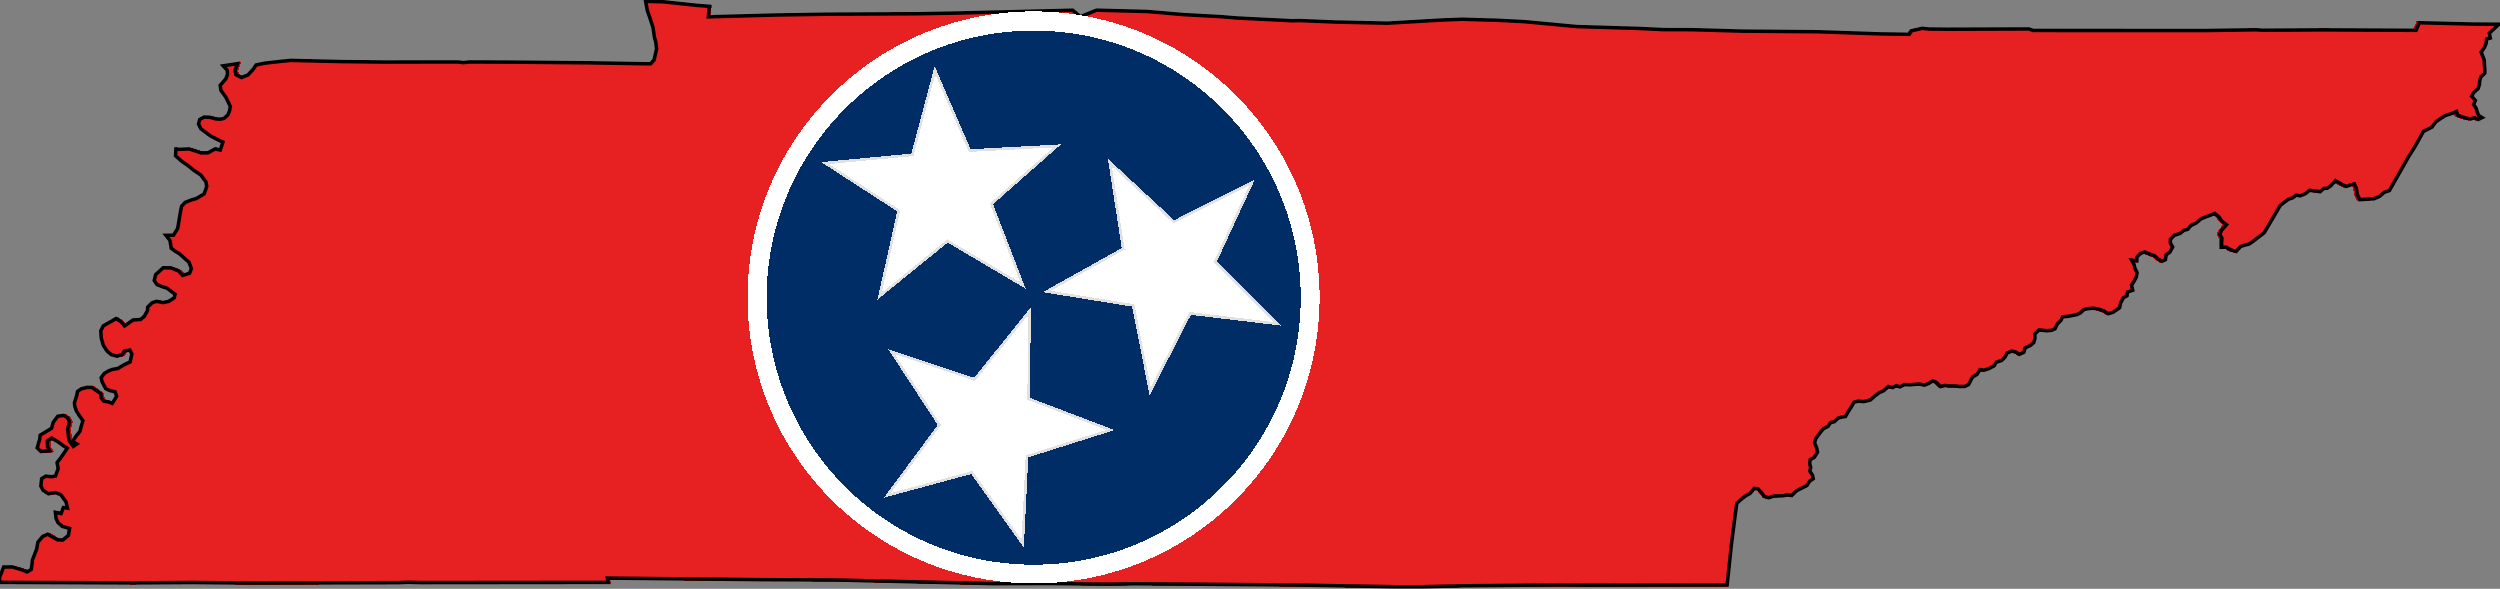 <?xml version="1.0" encoding="UTF-8" standalone="no"?>
<svg
   xmlns:dc="http://purl.org/dc/elements/1.1/"
   xmlns:cc="http://creativecommons.org/ns#"
   xmlns:rdf="http://www.w3.org/1999/02/22-rdf-syntax-ns#"
   xmlns:svg="http://www.w3.org/2000/svg"
   xmlns="http://www.w3.org/2000/svg"
   xmlns:sodipodi="http://sodipodi.sourceforge.net/DTD/sodipodi-0.dtd"
   xmlns:inkscape="http://www.inkscape.org/namespaces/inkscape"
   color-interpolation="auto"
   color-rendering="auto"
   font-size="12"
   font-style="normal"
   font-weight="normal"
   height="274.92"
   image-rendering="auto"
   shape-rendering="auto"
   stroke-miterlimit="10"
   text-rendering="auto"
   width="1167.326"
   id="svg2"
   sodipodi:version="0.32"
   inkscape:version="0.47 r22583"
   sodipodi:docname="Flag_of_Connecticut.svg"
   inkscape:output_extension="org.inkscape.output.svg.inkscape"
   version="1.0"
   style="font-size:12px;font-style:normal;font-weight:normal;fill:#000000;fill-opacity:1;stroke:#000000;stroke-width:1;stroke-linecap:square;stroke-linejoin:miter;stroke-miterlimit:10;stroke-opacity:1;stroke-dasharray:none;stroke-dashoffset:0;font-family:Dialog">
  <rect width="100%" height="100%" fill="#808080" stroke="none"/>
  <sodipodi:namedview
     inkscape:window-height="1004"
     inkscape:window-width="1280"
     inkscape:pageshadow="2"
     inkscape:pageopacity="0.0"
     guidetolerance="10.0"
     gridtolerance="10.0"
     objecttolerance="10.0"
     borderopacity="1.0"
     bordercolor="#666666"
     pagecolor="#ffffff"
     id="base"
     inkscape:zoom="0.44866667"
     inkscape:cx="550.42668"
     inkscape:cy="119.00173"
     inkscape:window-x="-8"
     inkscape:window-y="-8"
     inkscape:current-layer="g11"
     showgrid="false"
     inkscape:window-maximized="1" />
  <!--Generated by the Batik Graphics2D SVG Generator-->
  <defs
     id="genericDefs">
    <inkscape:perspective
       sodipodi:type="inkscape:persp3d"
       inkscape:vp_x="0 : 137.57672 : 1"
       inkscape:vp_y="0 : 1000 : 0"
       inkscape:vp_z="1167.559 : 137.57672 : 1"
       inkscape:persp3d-origin="583.77948 : 91.717814 : 1"
       id="perspective27" />
    <defs
       id="defs1">
      <clipPath
         id="clipPath1"
         clipPathUnits="userSpaceOnUse">
        <path
           id="path9"
           d="m 0,0 1500,0 0,415 L 0,415 0,0 z" />
      </clipPath>
    </defs>
    <clipPath
       clipPathUnits="userSpaceOnUse"
       id="clipPath4337">
      <path
         transform="matrix(0.623,0,0,0.623,-133.721,305.364)"
         clip-path="url(#clipPath1)"
         d="m 56.62,315.886 0,0 z m 1302.665,-255.726 52.669,0.269 1.896,-4.348 30.61,0.758 14.842,0.091 -5.491,5.136 0.582,2.751 -2.174,0.659 -0.25,2.517 -0.982,2.23 -1.829,2.685 1.746,4.474 0.085,2.406 0.246,3.179 -0.033,2.021 -2.215,2.062 -0.693,2.396 -0.146,2.03 -0.728,2.285 -2.424,2.148 -1.275,2.245 2.118,2.386 -0.996,2.307 1.408,2.109 0.605,2.045 0.823,2.129 2.005,1.238 -2.197,1.066 -2.083,-1.032 -2.397,0.751 -2.553,-0.54 -2.098,-0.685 -2.596,-0.905 -0.649,-2.193 -2.408,1.047 -4.12,1.335 -3.262,2.135 -2.049,1.426 -2.237,3.035 -2.559,1.344 -2.236,1.022 -5.071,9.08 -3.495,5.521 -10.968,19.349 -2.852,0.949 -2.868,2.431 -3.033,1.304 -3.099,0.158 -2.753,0.217 -2.258,0.119 -1.488,-3.075 -0.474,-3.288 -1.17,-2.628 -2.044,0.534 -2.72,0.909 -2.588,-1.324 -3.512,-2.015 -2.54,2.881 -2.026,1.467 -2.126,0.218 -2.028,1.798 -2.242,-0.376 -3.808,-0.435 -2.423,1.996 -2.95,1.166 -2.209,-0.395 -2.096,1.593 -2.206,0.659 -2.374,1.719 -2.39,1.838 -9.28,15.79 -2.525,1.883 -4.093,3.166 -2.038,1.366 -2.359,0.543 -2.454,0.89 -2.54,2.785 -2.851,-0.886 -2.77,-1.581 -2.602,0.071 -0.022,-2.692 0.157,-2.476 -1.223,-2.24 1.006,-2.332 2.835,-3.201 -2.489,-1.877 -1.83,-2.608 -2.44,-1.976 -2.984,1.265 -2.736,0.968 -2.06,0.889 -2.901,2.451 -2.967,1.423 -1.682,2.095 -2.275,0.632 -2.192,1.759 -3.362,1.107 -2.166,2.308 0.024,2.18 1.287,2.151 -1.601,2.915 -2.137,1.583 -0.385,2.772 -2.037,0.884 -2.276,-1.438 -2.032,-1.737 -3.208,-1.128 -2.215,-1.041 -2.468,0.862 -2.074,2.1 -0.063,2.154 -2.934,-0.392 1.352,2.381 0.54,2.308 1.205,2.395 -0.404,2.486 -1.181,2.328 -1.575,2.485 0.66,2.85 -2.921,0.982 -0.323,2.189 -2.074,1.12 -1.636,3.125 -0.524,2.574 -3.681,2.578 -2.838,0.864 -2.475,-1.646 -3.297,-1.075 -2.715,-0.423 -3.222,0.245 -2.14,0.497 -2.089,1.993 -2.079,0.948 -2.838,0.557 -2.21,0.426 -2.982,0.207 -0.917,2.03 -2.098,2.115 -1.349,2.771 -2.074,0.869 -2.676,0.209 -4.313,-0.46 -2.443,2.329 0.06,2.664 -0.665,2.236 -2.014,1.719 -2.932,1.377 -0.744,2.488 -2.463,1.16 -2.058,-1.337 -2.285,-0.525 -2.735,1.109 -1.105,2.245 -1.996,2.034 -3.025,0.913 -1.303,2.147 -3.025,1.602 -2.855,0.924 -2.226,-0.368 -1.635,2.719 -2.578,1.53 -1.185,2.188 -1.102,2.134 -2.159,1.078 -3.17,0.022 -2.737,-0.355 -2.967,0.064 -2.295,-0.326 -2.622,0.654 -2.39,-2.384 -2.043,-0.93 -2.267,1.457 -2.397,0.985 -3.186,-0.57 -2.733,0.199 -2.587,0.234 -3.035,-0.147 -2.68,1.316 -2.013,-0.708 -2.044,1.108 -2.446,-0.596 -2.838,2.466 -2.326,0.999 -2.385,1.762 -2.782,2.487 -3.777,0.903 -3.329,-0.219 -2.285,0.629 -1.568,2.785 -1.558,2.384 -1.689,2.964 -2.091,0.323 -2.069,0.57 -2.248,2.12 -2.054,0.443 -1.54,2.198 -2.554,1.273 -1.695,2.028 -2.715,3.701 -0.676,2.411 1.253,3.043 0.413,2.355 -1.894,2.957 -2.332,1.296 -0.254,2.009 0.572,2.509 -0.511,2.035 1.533,2.273 0.445,2.075 -2.061,1.403 -1.566,2.49 -5.869,2.952 -2.794,2.754 -2.645,-0.35 -2.094,0.494 -2.126,0.059 -3.165,0.059 -3.231,1.028 -2.407,-0.81 -1.599,-2.154 -1.945,-2.114 -2.176,-0.296 -2.456,2.925 -2.473,1.364 -2.918,2.253 -2.159,2.053 -1.023,7.667 -2.017,15.697 -2.458,23.27 -22.441,0.062 -58.136,0.143 -13.321,-0.173 -56.724,0.476 -23.715,0.553 -14.374,0.012 -58.897,-1.02 -90.819,-0.713 -15.35,0.249 -33.206,-0.367 -31.744,0.075 -91.766,-2.117 -42.121,-0.18 -87.126,-0.88 0.477,2.449 -107.303,0.108 -7.066,-0.165 -5.74,0.217 -83.445,0.211 -34.505,-0.304 -34.138,0.218 -75.479,-0.298 -0.097,-2.778 1.513,-3.763 0.841,-2.233 4.995,-0.04 5.717,1.774 2.675,1.092 2.363,-1.403 0.466,-3.061 0.222,-2.337 2.388,-6.164 0.749,-4.088 2.767,-3.309 2.846,-1.237 5.506,3.201 3.096,0.119 3.201,-2.629 0.698,-4.001 -4.225,-1.185 -2.496,-2.271 -1.069,-2.443 -0.324,-3.321 3.25,0.721 1.297,-3.464 2.341,0.353 -0.817,-3.606 -3.066,-4.179 -3.057,-1.147 -3.94,0.692 -3.045,-2.033 -1.274,-2.374 0.459,-4.254 2.368,-1.42 3.333,0.353 2.162,-0.375 1.531,-4.191 -0.572,-3.591 2.22,-2.851 3.599,-5.323 -2.102,-1.321 -2.819,-2.104 -4.063,-2.425 -2.418,1.621 0.114,3.548 1.313,2.161 -5.066,0.38 -2.146,-2.065 1.412,-4.915 0.28,-2.329 6.52,-3.968 0.938,-3.396 2.624,-3.502 3.283,-0.44 2.272,1.288 1.139,2.291 -1.127,4.217 0.425,3.104 0.303,3.321 2.526,3.522 2.103,-1.451 -2.509,-1.431 2.331,-3.433 1.915,-2.335 0.728,-2.912 0.956,-3.181 -2.14,-3.068 -1.593,-2.554 -0.835,-2.376 -0.314,-2.159 1.395,-4.384 0.398,-2.192 2.178,-1.502 3.368,-0.845 2.704,0.059 5.052,3.601 0.193,2.311 1.594,2.002 2.373,0.307 2.354,0.922 2.546,-4.013 -0.822,-2.609 -3.266,-0.805 -2.174,-1.068 -2.076,-3.903 -0.498,-2.356 1.778,-2.423 2.341,-1.388 2.136,-0.863 3.264,-0.562 3.608,-2.17 3.428,-1.61 0.974,-4.599 -1.118,-2.152 -3.167,0.43 -1.282,2.18 -3.181,0.812 -3.053,-0.849 -2.412,-2.059 -2.106,-3.305 -1.173,-4.083 -0.264,-4.099 1.418,-2.897 5.138,-2.872 2.101,-1.292 3,1.874 1.929,2.381 4.835,-3.453 4.327,-0.271 2.103,-1.777 1.824,-3.317 0.12,-2.008 2.497,-2.468 2.591,-0.833 3.649,0.738 3.212,-0.685 3.205,-2.047 0.527,-2.036 -4.669,-3.502 -3.02,-0.953 -2.721,-1.158 -1.527,-2.29 0.802,-3.313 4.308,-3.95 4.561,0.08 4.417,1.838 2.151,2.486 3.987,-1.281 0.998,-2.669 -1.369,-3.61 -5.569,-4.96 -2.134,-1.254 -2.422,-1.773 -0.759,-4.534 -2.296,-2.892 4.313,-0.074 2.389,-3.859 1.729,-10.242 0.515,-2.431 2.015,-2.207 3.886,-1.545 2.426,-0.639 4.583,-2.7 1.462,-4.272 -0.456,-2.633 -3.064,-4.055 -3.941,-2.564 -2.964,-2.486 -4.067,-2.842 -3.318,-2.946 0.183,-3.907 2.034,0.214 5.556,-0.234 6.82,2.257 3.926,-0.042 4.141,-2.258 2.878,0.677 1.519,-4.556 -3.092,-1.425 -3.99,-2.088 -5.493,-4.105 -1.391,-2.751 0.728,-2.585 2.522,-1.363 3.117,0.124 3.494,0.911 2.544,0.185 2.173,-0.482 2.114,-1.849 0.96,-2.232 0.57,-2.713 -2.567,-5.3 -2.809,-3.885 -0.449,-2.927 3.276,-3.77 0.902,-2.571 -0.152,-2.305 -2.288,-2.522 8.146,-1.237 -1.363,3.702 0.46,2.567 3.081,1.662 3.78,-1.447 3.114,-3.403 1.551,-2.343 4.883,-1.012 9.407,-1.057 5.554,-0.537 28.882,0.678 23.939,0.269 42.687,-0.047 3.095,0.382 3.424,-0.388 21.175,0.077 46.987,0.412 35.372,0.597 2.03,-2.303 0.505,-2.418 0.879,-3.882 -0.517,-4.165 -0.659,-2.183 -0.907,-5.959 -1.749,-5.442 -1.428,-4.027 -1.011,-5.388 9.682,0.216 19.494,2.078 7.243,0.557 -0.596,6.016 38.285,-1.032 30.458,-0.481 49.693,-0.243 20.262,-0.327 69.481,-1.711 4.358,3.73 2.115,-0.897 7.15,-2.855 28.992,0.754 20.807,1.79 21.162,1.157 9.109,0.759 31.294,1.572 5.03,-0.075 20.367,0.838 29.332,0.656 27.337,-1.599 5.559,-0.293 9.922,-0.375 20.091,0.592 15.308,0.777 30.06,2.822 35.96,1.097 13.482,0.652 16.534,0.039 28.296,0.829 42.833,0.336 36.644,1.245 16.204,0.257 1.285,-2.035 6.153,-1.407 3.881,0.4 10.734,0.118 46.256,-0.159 2.506,0.85 2.005,0.012 96.501,0.036 29.053,-0.43 3.406,0.265 35.094,-0.216 z"
         id="path4339"
         style="fill:#fefee9;stroke:#000000;stroke-width:2;stroke-miterlimit:10;stroke-opacity:1;stroke-dasharray:none" />
    </clipPath>
    <clipPath
       clipPathUnits="userSpaceOnUse"
       id="clipPath3241">
      <path
         transform="matrix(0.372,0,0,0.764,2193.879,231.15)"
         clip-path="url(#clipPath1)"
         d="m 56.62,315.886 0,0 z m 1302.665,-255.726 52.669,0.269 1.896,-4.348 30.61,0.758 14.842,0.091 -5.491,5.136 0.582,2.751 -2.174,0.659 -0.25,2.517 -0.982,2.23 -1.829,2.685 1.746,4.474 0.085,2.406 0.246,3.179 -0.033,2.021 -2.215,2.062 -0.693,2.396 -0.146,2.03 -0.728,2.285 -2.424,2.148 -1.275,2.245 2.118,2.386 -0.996,2.307 1.408,2.109 0.605,2.045 0.823,2.129 2.005,1.238 -2.197,1.066 -2.083,-1.032 -2.397,0.751 -2.553,-0.54 -2.098,-0.685 -2.596,-0.905 -0.649,-2.193 -2.408,1.047 -4.12,1.335 -3.262,2.135 -2.049,1.426 -2.237,3.035 -2.559,1.344 -2.236,1.022 -5.071,9.08 -3.495,5.521 -10.968,19.349 -2.852,0.949 -2.868,2.431 -3.033,1.304 -3.099,0.158 -2.753,0.217 -2.258,0.119 -1.488,-3.075 -0.474,-3.288 -1.17,-2.628 -2.044,0.534 -2.72,0.909 -2.588,-1.324 -3.512,-2.015 -2.54,2.881 -2.026,1.467 -2.126,0.218 -2.028,1.798 -2.242,-0.376 -3.808,-0.435 -2.423,1.996 -2.95,1.166 -2.209,-0.395 -2.096,1.593 -2.206,0.659 -2.374,1.719 -2.39,1.838 -9.28,15.79 -2.525,1.883 -4.093,3.166 -2.038,1.366 -2.359,0.543 -2.454,0.89 -2.54,2.785 -2.851,-0.886 -2.77,-1.581 -2.602,0.071 -0.022,-2.692 0.157,-2.476 -1.223,-2.24 1.006,-2.332 2.835,-3.201 -2.489,-1.877 -1.83,-2.608 -2.44,-1.976 -2.984,1.265 -2.736,0.968 -2.06,0.889 -2.901,2.451 -2.967,1.423 -1.682,2.095 -2.275,0.632 -2.192,1.759 -3.362,1.107 -2.166,2.308 0.024,2.18 1.287,2.151 -1.601,2.915 -2.137,1.583 -0.385,2.772 -2.037,0.884 -2.276,-1.438 -2.032,-1.737 -3.208,-1.128 -2.215,-1.041 -2.468,0.862 -2.074,2.1 -0.063,2.154 -2.934,-0.392 1.352,2.381 0.54,2.308 1.205,2.395 -0.404,2.486 -1.181,2.328 -1.575,2.485 0.66,2.85 -2.921,0.982 -0.323,2.189 -2.074,1.12 -1.636,3.125 -0.524,2.574 -3.681,2.578 -2.838,0.864 -2.475,-1.646 -3.297,-1.075 -2.715,-0.423 -3.222,0.245 -2.14,0.497 -2.089,1.993 -2.079,0.948 -2.838,0.557 -2.21,0.426 -2.982,0.207 -0.917,2.03 -2.098,2.115 -1.349,2.771 -2.074,0.869 -2.676,0.209 -4.313,-0.46 -2.443,2.329 0.06,2.664 -0.665,2.236 -2.014,1.719 -2.932,1.377 -0.744,2.488 -2.463,1.16 -2.058,-1.337 -2.285,-0.525 -2.735,1.109 -1.105,2.245 -1.996,2.034 -3.025,0.913 -1.303,2.147 -3.025,1.602 -2.855,0.924 -2.226,-0.368 -1.635,2.719 -2.578,1.53 -1.185,2.188 -1.102,2.134 -2.159,1.078 -3.17,0.022 -2.737,-0.355 -2.967,0.064 -2.295,-0.326 -2.622,0.654 -2.39,-2.384 -2.043,-0.93 -2.267,1.457 -2.397,0.985 -3.186,-0.57 -2.733,0.199 -2.587,0.234 -3.035,-0.147 -2.68,1.316 -2.013,-0.708 -2.044,1.108 -2.446,-0.596 -2.838,2.466 -2.326,0.999 -2.385,1.762 -2.782,2.487 -3.777,0.903 -3.329,-0.219 -2.285,0.629 -1.568,2.785 -1.558,2.384 -1.689,2.964 -2.091,0.323 -2.069,0.57 -2.248,2.12 -2.054,0.443 -1.54,2.198 -2.554,1.273 -1.695,2.028 -2.715,3.701 -0.676,2.411 1.253,3.043 0.413,2.355 -1.894,2.957 -2.332,1.296 -0.254,2.009 0.572,2.509 -0.511,2.035 1.533,2.273 0.445,2.075 -2.061,1.403 -1.566,2.49 -5.869,2.952 -2.794,2.754 -2.645,-0.35 -2.094,0.494 -2.126,0.059 -3.165,0.059 -3.231,1.028 -2.407,-0.81 -1.599,-2.154 -1.945,-2.114 -2.176,-0.296 -2.456,2.925 -2.473,1.364 -2.918,2.253 -2.159,2.053 -1.023,7.667 -2.017,15.697 -2.458,23.27 -22.441,0.062 -58.136,0.143 -13.321,-0.173 -56.724,0.476 -23.715,0.553 -14.374,0.012 -58.897,-1.02 -90.819,-0.713 -15.35,0.249 -33.206,-0.367 -31.744,0.075 -91.766,-2.117 -42.121,-0.18 -87.126,-0.88 0.477,2.449 -107.303,0.108 -7.066,-0.165 -5.74,0.217 -83.445,0.211 -34.505,-0.304 -34.138,0.218 -75.479,-0.298 -0.097,-2.778 1.513,-3.763 0.841,-2.233 4.995,-0.04 5.717,1.774 2.675,1.092 2.363,-1.403 0.466,-3.061 0.222,-2.337 2.388,-6.164 0.749,-4.088 2.767,-3.309 2.846,-1.237 5.506,3.201 3.096,0.119 3.201,-2.629 0.698,-4.001 -4.225,-1.185 -2.496,-2.271 -1.069,-2.443 -0.324,-3.321 3.25,0.721 1.297,-3.464 2.341,0.353 -0.817,-3.606 -3.066,-4.179 -3.057,-1.147 -3.94,0.692 -3.045,-2.033 -1.274,-2.374 0.459,-4.254 2.368,-1.42 3.333,0.353 2.162,-0.375 1.531,-4.191 -0.572,-3.591 2.22,-2.851 3.599,-5.323 -2.102,-1.321 -2.819,-2.104 -4.063,-2.425 -2.418,1.621 0.114,3.548 1.313,2.161 -5.066,0.38 -2.146,-2.065 1.412,-4.915 0.28,-2.329 6.52,-3.968 0.938,-3.396 2.624,-3.502 3.283,-0.44 2.272,1.288 1.139,2.291 -1.127,4.217 0.425,3.104 0.303,3.321 2.526,3.522 2.103,-1.451 -2.509,-1.431 2.331,-3.433 1.915,-2.335 0.728,-2.912 0.956,-3.181 -2.14,-3.068 -1.593,-2.554 -0.835,-2.376 -0.314,-2.159 1.395,-4.384 0.398,-2.192 2.178,-1.502 3.368,-0.845 2.704,0.059 5.052,3.601 0.193,2.311 1.594,2.002 2.373,0.307 2.354,0.922 2.546,-4.013 -0.822,-2.609 -3.266,-0.805 -2.174,-1.068 -2.076,-3.903 -0.498,-2.356 1.778,-2.423 2.341,-1.388 2.136,-0.863 3.264,-0.562 3.608,-2.17 3.428,-1.61 0.974,-4.599 -1.118,-2.152 -3.167,0.43 -1.282,2.18 -3.181,0.812 -3.053,-0.849 -2.412,-2.059 -2.106,-3.305 -1.173,-4.083 -0.264,-4.099 1.418,-2.897 5.138,-2.872 2.101,-1.292 3,1.874 1.929,2.381 4.835,-3.453 4.327,-0.271 2.103,-1.777 1.824,-3.317 0.12,-2.008 2.497,-2.468 2.591,-0.833 3.649,0.738 3.212,-0.685 3.205,-2.047 0.527,-2.036 -4.669,-3.502 -3.02,-0.953 -2.721,-1.158 -1.527,-2.29 0.802,-3.313 4.308,-3.95 4.561,0.08 4.417,1.838 2.151,2.486 3.987,-1.281 0.998,-2.669 -1.369,-3.61 -5.569,-4.96 -2.134,-1.254 -2.422,-1.773 -0.759,-4.534 -2.296,-2.892 4.313,-0.074 2.389,-3.859 1.729,-10.242 0.515,-2.431 2.015,-2.207 3.886,-1.545 2.426,-0.639 4.583,-2.7 1.462,-4.272 -0.456,-2.633 -3.064,-4.055 -3.941,-2.564 -2.964,-2.486 -4.067,-2.842 -3.318,-2.946 0.183,-3.907 2.034,0.214 5.556,-0.234 6.82,2.257 3.926,-0.042 4.141,-2.258 2.878,0.677 1.519,-4.556 -3.092,-1.425 -3.99,-2.088 -5.493,-4.105 -1.391,-2.751 0.728,-2.585 2.522,-1.363 3.117,0.124 3.494,0.911 2.544,0.185 2.173,-0.482 2.114,-1.849 0.96,-2.232 0.57,-2.713 -2.567,-5.3 -2.809,-3.885 -0.449,-2.927 3.276,-3.77 0.902,-2.571 -0.152,-2.305 -2.288,-2.522 8.146,-1.237 -1.363,3.702 0.46,2.567 3.081,1.662 3.78,-1.447 3.114,-3.403 1.551,-2.343 4.883,-1.012 9.407,-1.057 5.554,-0.537 28.882,0.678 23.939,0.269 42.687,-0.047 3.095,0.382 3.424,-0.388 21.175,0.077 46.987,0.412 35.372,0.597 2.03,-2.303 0.505,-2.418 0.879,-3.882 -0.517,-4.165 -0.659,-2.183 -0.907,-5.959 -1.749,-5.442 -1.428,-4.027 -1.011,-5.388 9.682,0.216 19.494,2.078 7.243,0.557 -0.596,6.016 38.285,-1.032 30.458,-0.481 49.693,-0.243 20.262,-0.327 69.481,-1.711 4.358,3.73 2.115,-0.897 7.15,-2.855 28.992,0.754 20.807,1.79 21.162,1.157 9.109,0.759 31.294,1.572 5.03,-0.075 20.367,0.838 29.332,0.656 27.337,-1.599 5.559,-0.293 9.922,-0.375 20.091,0.592 15.308,0.777 30.06,2.822 35.96,1.097 13.482,0.652 16.534,0.039 28.296,0.829 42.833,0.336 36.644,1.245 16.204,0.257 1.285,-2.035 6.153,-1.407 3.881,0.4 10.734,0.118 46.256,-0.159 2.506,0.85 2.005,0.012 96.501,0.036 29.053,-0.43 3.406,0.265 35.094,-0.216 z"
         id="path3243"
         style="fill:#e72121;fill-opacity:1;stroke:#000000;stroke-width:2;stroke-miterlimit:10;stroke-opacity:1;stroke-dasharray:none" />
    </clipPath>
  </defs>
  <g
     style="fill:#e0e0e0;stroke:#e0e0e0"
     id="g11"
     text-rendering="geometricPrecision"
     shape-rendering="crispEdges"
     transform="translate(-301.521,-150.277)">
    <path
       style="fill:#cc0001;fill-opacity:1;stroke:#cc0001;stroke-width:1.715;stroke-miterlimit:10;stroke-opacity:1;stroke-dasharray:none"
       id="path31"
       d="m 56.62,315.886 0,0 z m 1302.665,-255.726 52.669,0.269 1.896,-4.348 30.61,0.758 14.842,0.091 -5.491,5.136 0.582,2.751 -2.174,0.659 -0.25,2.517 -0.982,2.23 -1.829,2.685 1.746,4.474 0.085,2.406 0.246,3.179 -0.033,2.021 -2.215,2.062 -0.693,2.396 -0.146,2.03 -0.728,2.285 -2.424,2.148 -1.275,2.245 2.118,2.386 -0.996,2.307 1.408,2.109 0.605,2.045 0.823,2.129 2.005,1.238 -2.197,1.066 -2.083,-1.032 -2.397,0.751 -2.553,-0.54 -2.098,-0.685 -2.596,-0.905 -0.649,-2.193 -2.408,1.047 -4.12,1.335 -3.262,2.135 -2.049,1.426 -2.237,3.035 -2.559,1.344 -2.236,1.022 -5.071,9.08 -3.495,5.521 -10.968,19.349 -2.852,0.949 -2.868,2.431 -3.033,1.304 -3.099,0.158 -2.753,0.217 -2.258,0.119 -1.488,-3.075 -0.474,-3.288 -1.17,-2.628 -2.044,0.534 -2.72,0.909 -2.588,-1.324 -3.512,-2.015 -2.54,2.881 -2.026,1.467 -2.126,0.218 -2.028,1.798 -2.242,-0.376 -3.808,-0.435 -2.423,1.996 -2.95,1.166 -2.209,-0.395 -2.096,1.593 -2.206,0.659 -2.374,1.719 -2.39,1.838 -9.28,15.79 -2.525,1.883 -4.093,3.166 -2.038,1.366 -2.359,0.543 -2.454,0.89 -2.54,2.785 -2.851,-0.886 -2.77,-1.581 -2.602,0.071 -0.022,-2.692 0.157,-2.476 -1.223,-2.24 1.006,-2.332 2.835,-3.201 -2.489,-1.877 -1.83,-2.608 -2.44,-1.976 -2.984,1.265 -2.736,0.968 -2.06,0.889 -2.901,2.451 -2.967,1.423 -1.682,2.095 -2.275,0.632 -2.192,1.759 -3.362,1.107 -2.166,2.308 0.024,2.18 1.287,2.151 -1.601,2.915 -2.137,1.583 -0.385,2.772 -2.037,0.884 -2.276,-1.438 -2.032,-1.737 -3.208,-1.128 -2.215,-1.041 -2.468,0.862 -2.074,2.1 -0.063,2.154 -2.934,-0.392 1.352,2.381 0.54,2.308 1.205,2.395 -0.404,2.486 -1.181,2.328 -1.575,2.485 0.66,2.85 -2.921,0.982 -0.323,2.189 -2.074,1.12 -1.636,3.125 -0.524,2.574 -3.681,2.578 -2.838,0.864 -2.475,-1.646 -3.297,-1.075 -2.715,-0.423 -3.222,0.245 -2.14,0.497 -2.089,1.993 -2.079,0.948 -2.838,0.557 -2.21,0.426 -2.982,0.207 -0.917,2.03 -2.098,2.115 -1.349,2.771 -2.074,0.869 -2.676,0.209 -4.313,-0.46 -2.443,2.329 0.06,2.664 -0.665,2.236 -2.014,1.719 -2.932,1.377 -0.744,2.488 -2.463,1.16 -2.058,-1.337 -2.285,-0.525 -2.735,1.109 -1.105,2.245 -1.996,2.034 -3.025,0.913 -1.303,2.147 -3.025,1.602 -2.855,0.924 -2.226,-0.368 -1.635,2.719 -2.578,1.53 -1.185,2.188 -1.102,2.134 -2.159,1.078 -3.17,0.022 -2.737,-0.355 -2.967,0.064 -2.295,-0.326 -2.622,0.654 -2.39,-2.384 -2.043,-0.93 -2.267,1.457 -2.397,0.985 -3.186,-0.57 -2.733,0.199 -2.587,0.234 -3.035,-0.147 -2.68,1.316 -2.013,-0.708 -2.044,1.108 -2.446,-0.596 -2.838,2.466 -2.326,0.999 -2.385,1.762 -2.782,2.487 -3.777,0.903 -3.329,-0.219 -2.285,0.629 -1.568,2.785 -1.558,2.384 -1.689,2.964 -2.091,0.323 -2.069,0.57 -2.248,2.12 -2.054,0.443 -1.54,2.198 -2.554,1.273 -1.695,2.028 -2.715,3.701 -0.676,2.411 1.253,3.043 0.413,2.355 -1.894,2.957 -2.332,1.296 -0.254,2.009 0.572,2.509 -0.511,2.035 1.533,2.273 0.445,2.075 -2.061,1.403 -1.566,2.49 -5.869,2.952 -2.794,2.754 -2.645,-0.35 -2.094,0.494 -2.126,0.059 -3.165,0.059 -3.231,1.028 -2.407,-0.81 -1.599,-2.154 -1.945,-2.114 -2.176,-0.296 -2.456,2.925 -2.473,1.364 -2.918,2.253 -2.159,2.053 -1.023,7.667 -2.017,15.697 -2.458,23.27 -22.441,0.062 -58.136,0.143 -13.321,-0.173 -56.724,0.476 -23.715,0.553 -14.374,0.012 -58.897,-1.02 -90.819,-0.713 -15.35,0.249 -33.206,-0.367 -31.744,0.075 -91.766,-2.117 -42.121,-0.18 -87.126,-0.88 0.477,2.449 -107.303,0.108 -7.066,-0.165 -5.74,0.217 -83.445,0.211 -34.505,-0.304 -34.138,0.218 -75.479,-0.298 -0.097,-2.778 1.513,-3.763 0.841,-2.233 4.995,-0.04 5.717,1.774 2.675,1.092 2.363,-1.403 0.466,-3.061 0.222,-2.337 2.388,-6.164 0.749,-4.088 2.767,-3.309 2.846,-1.237 5.506,3.201 3.096,0.119 3.201,-2.629 0.698,-4.001 -4.225,-1.185 -2.496,-2.271 -1.069,-2.443 -0.324,-3.321 3.25,0.721 1.297,-3.464 2.341,0.353 -0.817,-3.606 -3.066,-4.179 -3.057,-1.147 -3.94,0.692 -3.045,-2.033 -1.274,-2.374 0.459,-4.254 2.368,-1.42 3.333,0.353 2.162,-0.375 1.531,-4.191 -0.572,-3.591 2.22,-2.851 3.599,-5.323 -2.102,-1.321 -2.819,-2.104 -4.063,-2.425 -2.418,1.621 0.114,3.548 1.313,2.161 -5.066,0.38 -2.146,-2.065 1.412,-4.915 0.28,-2.329 6.52,-3.968 0.938,-3.396 2.624,-3.502 3.283,-0.44 2.272,1.288 1.139,2.291 -1.127,4.217 0.425,3.104 0.303,3.321 2.526,3.522 2.103,-1.451 -2.509,-1.431 2.331,-3.433 1.915,-2.335 0.728,-2.912 0.956,-3.181 -2.14,-3.068 -1.593,-2.554 -0.835,-2.376 -0.314,-2.159 1.395,-4.384 0.398,-2.192 2.178,-1.502 3.368,-0.845 2.704,0.059 5.052,3.601 0.193,2.311 1.594,2.002 2.373,0.307 2.354,0.922 2.546,-4.013 -0.822,-2.609 -3.266,-0.805 -2.174,-1.068 -2.076,-3.903 -0.498,-2.356 1.778,-2.423 2.341,-1.388 2.136,-0.863 3.264,-0.562 3.608,-2.17 3.428,-1.61 0.974,-4.599 -1.118,-2.152 -3.167,0.43 -1.282,2.18 -3.181,0.812 -3.053,-0.849 -2.412,-2.059 -2.106,-3.305 -1.173,-4.083 -0.264,-4.099 1.418,-2.897 5.138,-2.872 2.101,-1.292 3,1.874 1.929,2.381 4.835,-3.453 4.327,-0.271 2.103,-1.777 1.824,-3.317 0.12,-2.008 2.497,-2.468 2.591,-0.833 3.649,0.738 3.212,-0.685 3.205,-2.047 0.527,-2.036 -4.669,-3.502 -3.02,-0.953 -2.721,-1.158 -1.527,-2.29 0.802,-3.313 4.308,-3.95 4.561,0.08 4.417,1.838 2.151,2.486 3.987,-1.281 0.998,-2.669 -1.369,-3.61 -5.569,-4.96 -2.134,-1.254 -2.422,-1.773 -0.759,-4.534 -2.296,-2.892 4.313,-0.074 2.389,-3.859 1.729,-10.242 0.515,-2.431 2.015,-2.207 3.886,-1.545 2.426,-0.639 4.583,-2.7 1.462,-4.272 -0.456,-2.633 -3.064,-4.055 -3.941,-2.564 -2.964,-2.486 -4.067,-2.842 -3.318,-2.946 0.183,-3.907 2.034,0.214 5.556,-0.234 6.82,2.257 3.926,-0.042 4.141,-2.258 2.878,0.677 1.519,-4.556 -3.092,-1.425 -3.99,-2.088 -5.493,-4.105 -1.391,-2.751 0.728,-2.585 2.522,-1.363 3.117,0.124 3.494,0.911 2.544,0.185 2.173,-0.482 2.114,-1.849 0.96,-2.232 0.57,-2.713 -2.567,-5.3 -2.809,-3.885 -0.449,-2.927 3.276,-3.77 0.902,-2.571 -0.152,-2.305 -2.288,-2.522 8.146,-1.237 -1.363,3.702 0.46,2.567 3.081,1.662 3.78,-1.447 3.114,-3.403 1.551,-2.343 4.883,-1.012 9.407,-1.057 5.554,-0.537 28.882,0.678 23.939,0.269 42.687,-0.047 3.095,0.382 3.424,-0.388 21.175,0.077 46.987,0.412 35.372,0.597 2.03,-2.303 0.505,-2.418 0.879,-3.882 -0.517,-4.165 -0.659,-2.183 -0.907,-5.959 -1.749,-5.442 -1.428,-4.027 -1.011,-5.388 9.682,0.216 19.494,2.078 7.243,0.557 -0.596,6.016 38.285,-1.032 30.458,-0.481 49.693,-0.243 20.262,-0.327 69.481,-1.711 4.358,3.73 2.115,-0.897 7.15,-2.855 28.992,0.754 20.807,1.79 21.162,1.157 9.109,0.759 31.294,1.572 5.03,-0.075 20.367,0.838 29.332,0.656 27.337,-1.599 5.559,-0.293 9.922,-0.375 20.091,0.592 15.308,0.777 30.06,2.822 35.96,1.097 13.482,0.652 16.534,0.039 28.296,0.829 42.833,0.336 36.644,1.245 16.204,0.257 1.285,-2.035 6.153,-1.407 3.881,0.4 10.734,0.118 46.256,-0.159 2.506,0.85 2.005,0.012 96.501,0.036 29.053,-0.43 3.406,0.265 35.094,-0.216 z"
       clip-path="url(#clipPath1)"
       transform="matrix(0.816,0,0,0.816,276.633,115.176)" />
    <g
       id="g3231"
       transform="matrix(2.197,0,0,1.068,-4544.27,-131.726)"
       clip-path="url(#clipPath3241)">
      <rect
         y="269.251"
         x="2661.059"
         width="76.483"
         style="font-size:12px;fill:#002d65;fill-opacity:1;fill-rule:evenodd;stroke-width:0.501pt"
         id="rect4315"
         height="110.935" />
      <rect
         y="273.495"
         x="2644.964"
         width="17.215"
         style="font-size:12px;fill:#ffffff;fill-opacity:1;fill-rule:evenodd;stroke-width:0.58pt"
         id="rect4317"
         height="133.745" />
    </g>
    <g
       id="g4319"
       transform="matrix(0.927,0,0,0.927,509.89,-109.543)">
      <g
         id="g4321">
        <path
           transform="matrix(1.37,0,0,1.37,8.341,-94.586)"
           style="fill:#ffffff;fill-opacity:1;fill-rule:evenodd;stroke:none"
           sodipodi:type="arc"
           sodipodi:ry="105.16328"
           sodipodi:rx="105.1633"
           sodipodi:cy="382.96661"
           sodipodi:cx="209.84641"
           id="path4323"
           d="m 315.01,382.967 c 0,58.08 -47.083,105.163 -105.163,105.163 -58.08,0 -105.163,-47.083 -105.163,-105.163 0,-58.08 47.083,-105.163 105.163,-105.163 58.08,0 105.163,47.083 105.163,105.163 z" />
        <path
           transform="matrix(1.279,0,0,1.279,27.505,-59.612)"
           style="fill:#002d65;fill-opacity:1;fill-rule:evenodd;stroke:none"
           sodipodi:type="arc"
           sodipodi:ry="105.16328"
           sodipodi:rx="105.1633"
           sodipodi:cy="382.96661"
           sodipodi:cx="209.84641"
           id="path4325"
           d="m 315.01,382.967 c 0,58.08 -47.083,105.163 -105.163,105.163 -58.08,0 -105.163,-47.083 -105.163,-105.163 0,-58.08 47.083,-105.163 105.163,-105.163 58.08,0 105.163,47.083 105.163,105.163 z" />
        <g
           transform="translate(1.514,1.892)"
           id="g4327">
          <polygon
             transform="matrix(0.904,-0.428,0.428,0.904,-147.388,58.372)"
             style="font-size:12px;fill:#ffffff;fill-opacity:1;fill-rule:evenodd;stroke-width:1pt"
             sodipodi:type="star"
             sodipodi:sides="5"
             sodipodi:r2="24.646839"
             sodipodi:r1="61.617096"
             sodipodi:cy="455.9566"
             sodipodi:cx="222.81174"
             sodipodi:arg2="1.939015"
             sodipodi:arg1="1.310696"
             points="238.658,515.501 213.94,478.951 171.078,489.428 198.201,454.625 174.992,417.098 216.473,432.139 244.991,398.47 243.505,442.568 284.339,459.286 241.94,471.5 238.658,515.501 "
             id="polygon4329"
             inkscape:flatsided="false"
             inkscape:rounded="0"
             inkscape:randomized="0"
             d="m 238.658,515.501 -24.718,-36.55 -42.862,10.476 27.123,-34.803 -23.209,-37.526 41.481,15.04 28.518,-33.669 -1.486,44.098 40.834,16.718 -42.399,12.214 -3.281,44.001 z" />
          <polygon
             transform="matrix(0.921,0.389,-0.389,0.921,333.767,-92.112)"
             style="font-size:12px;fill:#ffffff;fill-opacity:1;fill-rule:evenodd;stroke-width:1pt"
             sodipodi:type="star"
             sodipodi:sides="5"
             sodipodi:r2="24.646839"
             sodipodi:r1="61.617096"
             sodipodi:cy="455.9566"
             sodipodi:cx="222.81174"
             sodipodi:arg2="1.939015"
             sodipodi:arg1="1.310696"
             points="238.658,515.501 213.94,478.951 171.078,489.428 198.201,454.625 174.992,417.098 216.473,432.139 244.991,398.47 243.505,442.568 284.339,459.286 241.94,471.5 238.658,515.501 "
             id="polygon4331"
             inkscape:flatsided="false"
             inkscape:rounded="0"
             inkscape:randomized="0"
             d="m 238.658,515.501 -24.718,-36.55 -42.862,10.476 27.123,-34.803 -23.209,-37.526 41.481,15.04 28.518,-33.669 -1.486,44.098 40.834,16.718 -42.399,12.214 -3.281,44.001 z" />
          <polygon
             transform="matrix(1,-0.025,0.025,1,37.293,42.786)"
             style="font-size:12px;fill:#ffffff;fill-opacity:1;fill-rule:evenodd;stroke-width:1pt"
             sodipodi:type="star"
             sodipodi:sides="5"
             sodipodi:r2="24.646839"
             sodipodi:r1="61.617096"
             sodipodi:cy="455.9566"
             sodipodi:cx="222.81174"
             sodipodi:arg2="1.939015"
             sodipodi:arg1="1.310696"
             points="238.658,515.501 213.94,478.951 171.078,489.428 198.201,454.625 174.992,417.098 216.473,432.139 244.991,398.47 243.505,442.568 284.339,459.286 241.94,471.5 238.658,515.501 "
             id="polygon4333"
             inkscape:flatsided="false"
             inkscape:rounded="0"
             inkscape:randomized="0"
             d="m 238.658,515.501 -24.718,-36.55 -42.862,10.476 27.123,-34.803 -23.209,-37.526 41.481,15.04 28.518,-33.669 -1.486,44.098 40.834,16.718 -42.399,12.214 -3.281,44.001 z" />
        </g>
      </g>
    </g>
  </g>
</svg>
